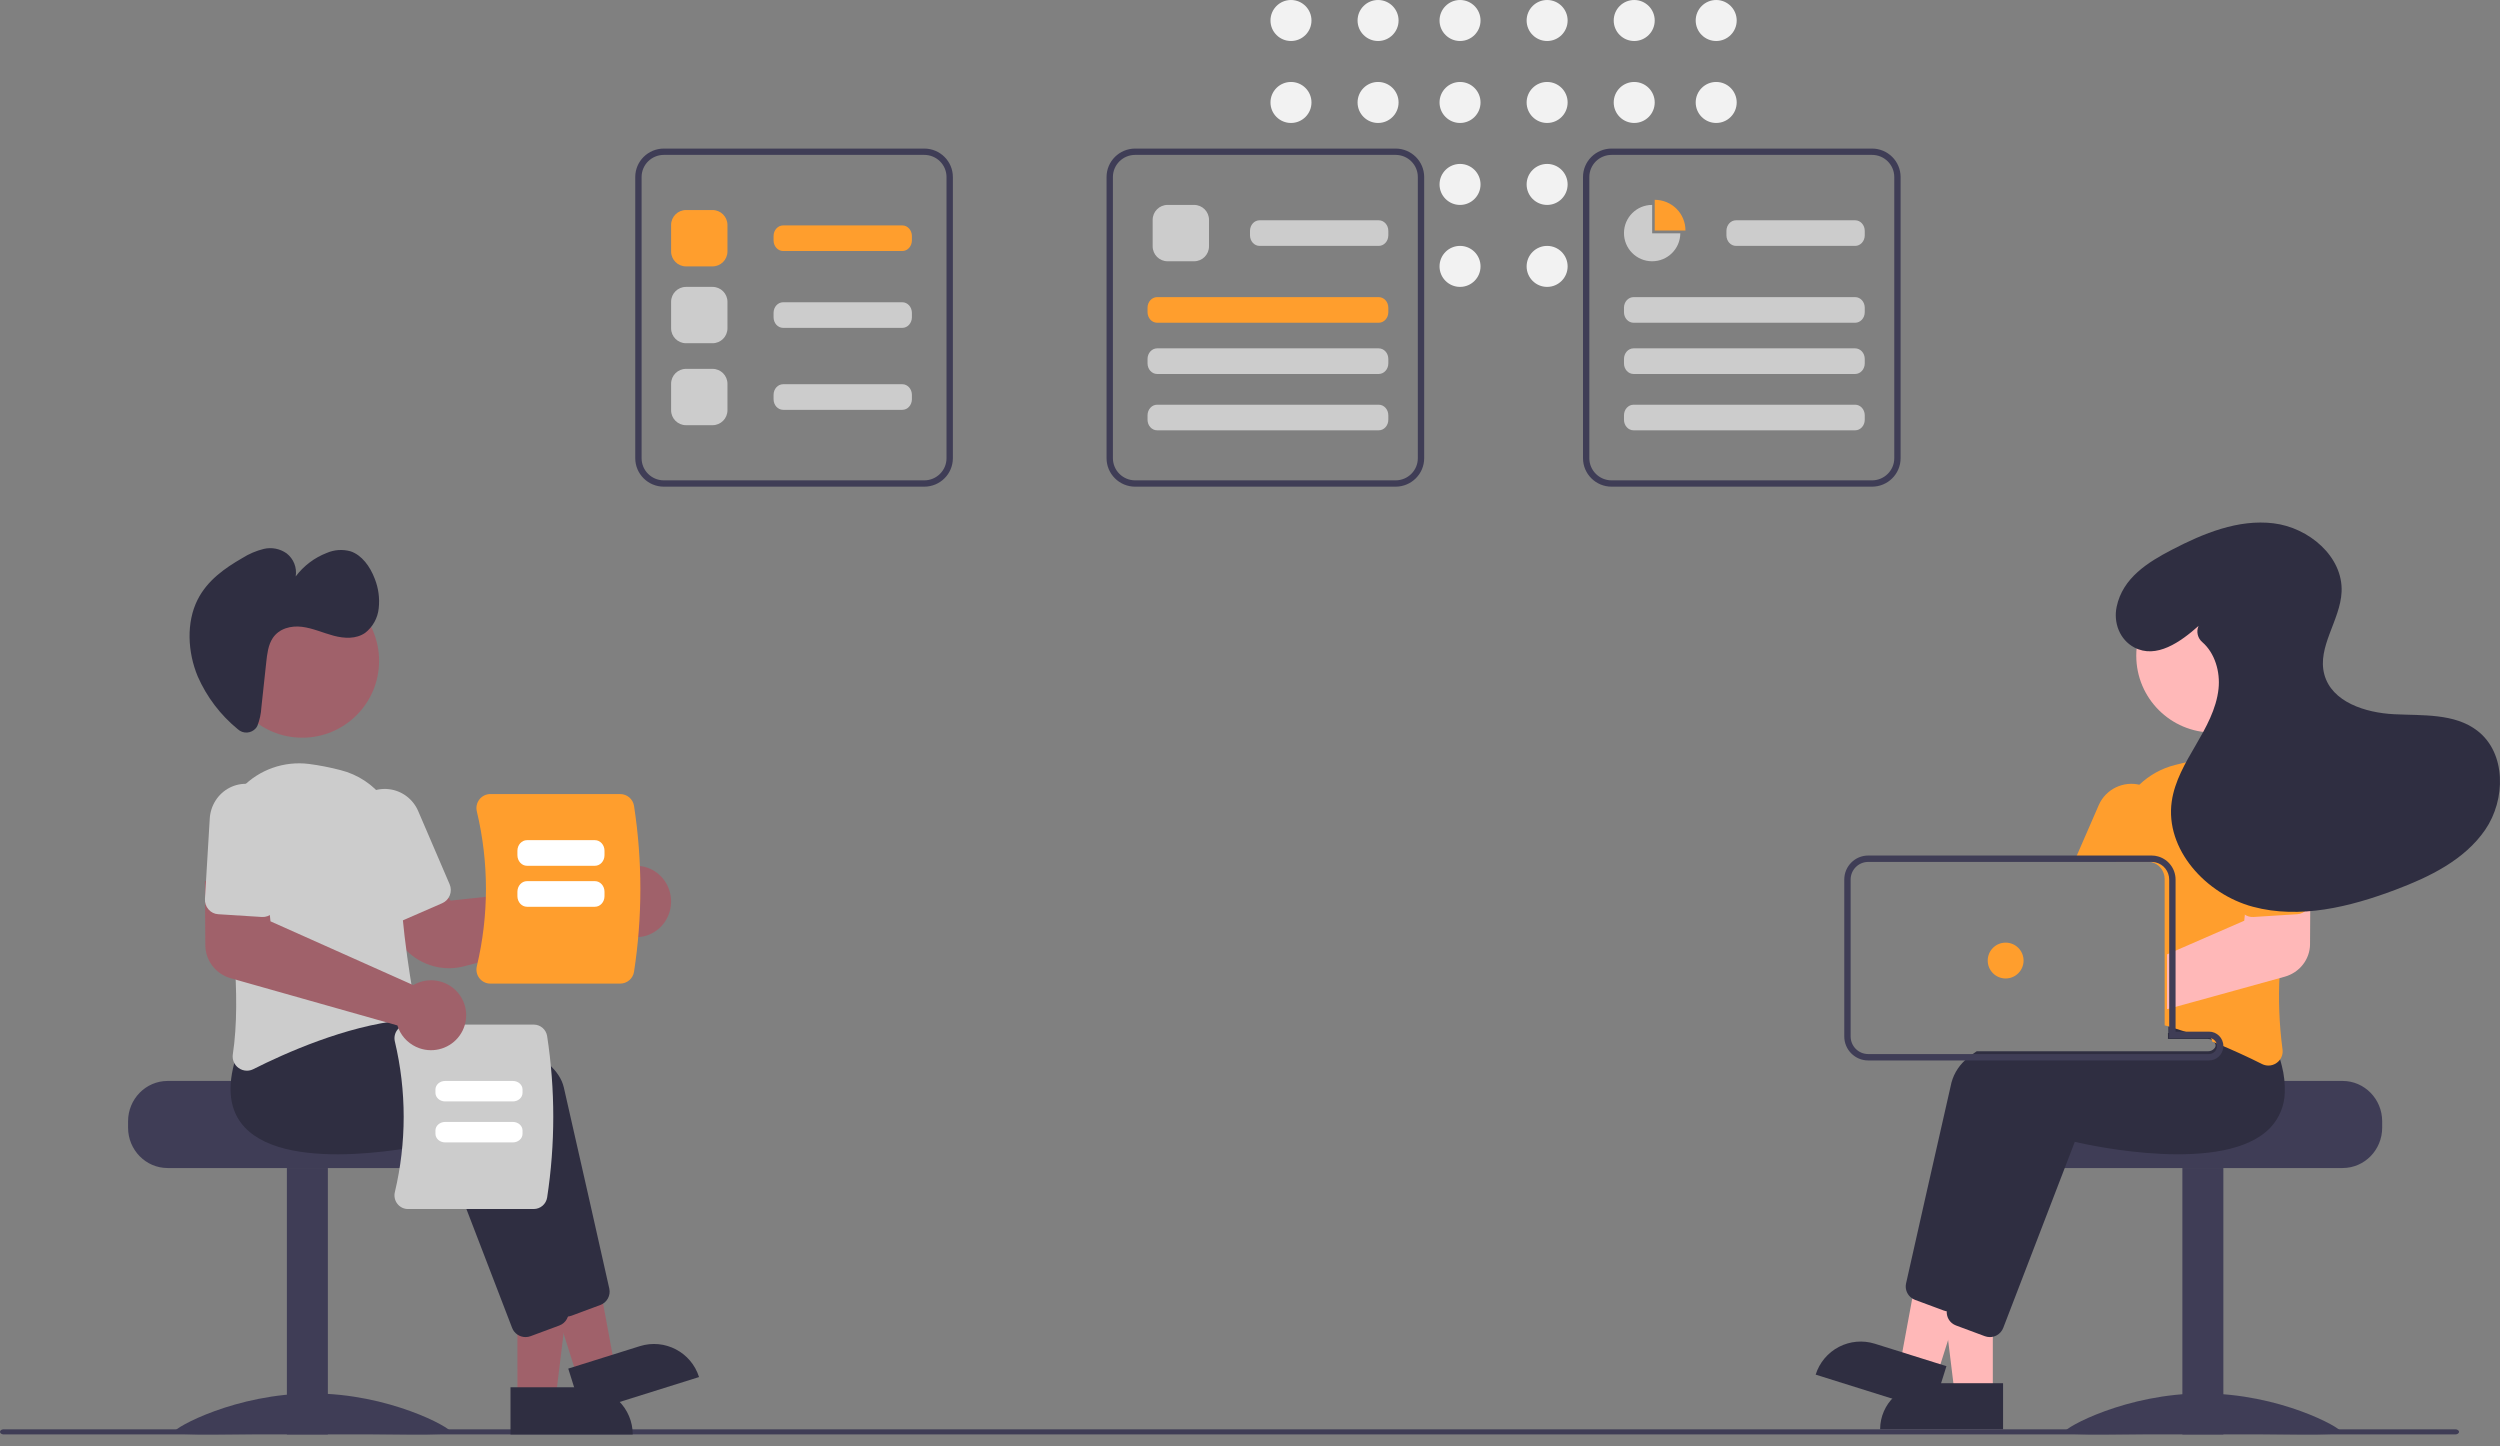 <?xml version="1.0" encoding="UTF-8"?>
<svg width="140px" height="81px" viewBox="0 0 140 81" version="1.1" xmlns="http://www.w3.org/2000/svg" xmlns:xlink="http://www.w3.org/1999/xlink">
    <rect x="0" y="0" width="140" height="81" fill="#808080" stroke="none"/>
    <title>Capture Donor Intent with Donation Allocations</title>
    <g id="Getting-Started-Page---End-User" stroke="none" stroke-width="1" fill="none" fill-rule="evenodd">
        <g id="Getting-Started-Tab---End-User-Dec-2020" transform="translate(-186, -2582)" fill-rule="nonzero">
            <g id="Capture-Donor-Intent-with-Donation-Allocations" transform="translate(186, 2582)">
                <circle id="Oval" fill="#F2F2F2" cx="72.295" cy="1.148" r="1.148"></circle>
                <circle id="Oval" fill="#F2F2F2" cx="72.295" cy="5.738" r="1.148"></circle>
                <circle id="Oval" fill="#F2F2F2" cx="77.172" cy="1.148" r="1.148"></circle>
                <circle id="Oval" fill="#F2F2F2" cx="77.172" cy="5.738" r="1.148"></circle>
                <circle id="Oval" fill="#F2F2F2" cx="81.762" cy="1.148" r="1.148"></circle>
                <circle id="Oval" fill="#F2F2F2" cx="81.762" cy="5.738" r="1.148"></circle>
                <circle id="Oval" fill="#F2F2F2" cx="81.762" cy="10.328" r="1.148"></circle>
                <circle id="Oval" fill="#F2F2F2" cx="81.762" cy="14.918" r="1.148"></circle>
                <circle id="Oval" fill="#F2F2F2" cx="86.639" cy="1.148" r="1.148"></circle>
                <circle id="Oval" fill="#F2F2F2" cx="86.639" cy="5.738" r="1.148"></circle>
                <circle id="Oval" fill="#F2F2F2" cx="86.639" cy="10.328" r="1.148"></circle>
                <circle id="Oval" fill="#F2F2F2" cx="86.639" cy="14.918" r="1.148"></circle>
                <circle id="Oval" fill="#F2F2F2" cx="91.516" cy="1.148" r="1.148"></circle>
                <circle id="Oval" fill="#F2F2F2" cx="91.516" cy="5.738" r="1.148"></circle>
                <circle id="Oval" fill="#F2F2F2" cx="96.107" cy="1.148" r="1.148"></circle>
                <circle id="Oval" fill="#F2F2F2" cx="96.107" cy="5.738" r="1.148"></circle>
                <path d="M131.188,60.533 L122.684,60.533 C122.684,60.782 113.92,60.984 113.92,60.984 C113.783,61.09 113.657,61.211 113.547,61.346 C113.214,61.751 113.032,62.262 113.033,62.791 L113.033,63.152 C113.033,64.399 114.024,65.409 115.247,65.41 L131.188,65.41 C132.41,65.409 133.401,64.398 133.402,63.152 L133.402,62.791 C133.4,61.544 132.41,60.535 131.188,60.533 Z" id="Path" fill="#3F3D56"></path>
                <rect id="Rectangle" fill="#3F3D56" x="122.213" y="65.41" width="2.295" height="14.918"></rect>
                <path d="M131.107,80.19 C131.107,80.431 127.639,80.283 123.361,80.283 C119.083,80.283 115.615,80.431 115.615,80.19 C115.615,79.948 119.083,78.033 123.361,78.033 C127.639,78.033 131.107,79.948 131.107,80.19 Z" id="Path" fill="#3F3D56"></path>
                <polygon id="Path" fill="#FFB8B8" points="111.598 78.033 109.46 78.033 108.443 69.713 111.598 69.713"></polygon>
                <path d="M107.947,77.459 L112.172,77.459 L112.172,80.041 L105.287,80.041 L105.287,80.041 C105.287,78.615 106.478,77.459 107.947,77.459 L107.947,77.459 Z" id="Path" fill="#2F2E41"></path>
                <polygon id="Path" fill="#FFB8B8" points="108.511 76.885 106.434 76.239 107.96 67.992 111.025 68.945"></polygon>
                <path d="M104.561,75.421 L108.762,75.42 L108.761,78.064 L101.916,78.065 L101.916,78.065 C101.916,77.364 102.195,76.691 102.691,76.195 C103.187,75.7 103.86,75.421 104.561,75.421 Z" id="Path" fill="#2F2E41" transform="translate(105.339, 76.742) rotate(17.423) translate(-105.339, -76.742) "></path>
                <path d="M125.62,59.019 C125.57,58.597 125.479,58.181 125.349,57.776 L124.94,57.267 L123.876,55.943 L123.829,55.944 C123.751,55.948 123.424,55.966 122.919,56.005 L122.913,56.005 C122.601,56.029 122.219,56.061 121.785,56.102 C121.67,56.114 121.551,56.125 121.428,56.137 L121.428,57.985 L123.66,57.985 C123.884,57.985 124.073,58.151 124.102,58.371 C124.104,58.391 124.106,58.408 124.106,58.428 C124.106,58.672 123.906,58.87 123.66,58.87 L110.696,58.87 C110.531,58.979 110.373,59.097 110.221,59.224 C109.765,59.575 109.436,60.063 109.284,60.615 C108.527,63.915 107.147,70.067 106.739,71.874 C106.679,72.151 106.771,72.439 106.98,72.632 C107.056,72.702 107.146,72.757 107.243,72.793 L108.854,73.391 C108.92,73.415 108.989,73.432 109.059,73.439 C109.068,73.439 109.075,73.441 109.084,73.441 C109.101,73.442 109.117,73.443 109.134,73.443 C109.467,73.441 109.766,73.237 109.886,72.929 L111.157,69.623 L113.116,64.525 L113.891,62.509 C114.789,62.718 122.324,64.371 124.847,61.707 C125.096,61.445 125.292,61.138 125.426,60.803 C125.638,60.233 125.705,59.62 125.62,59.019 L125.62,59.019 Z" id="Path" fill="#2F2E41"></path>
                <path d="M127.785,59.696 C127.746,59.538 127.701,59.375 127.649,59.211 L126.176,57.377 L126.129,57.379 C126.036,57.384 125.595,57.407 124.918,57.462 C124.15,57.526 123.077,57.628 121.871,57.789 C121.835,57.793 121.798,57.798 121.762,57.804 C121.644,57.82 121.525,57.835 121.405,57.853 L121.405,58.181 L123.638,58.181 C123.862,58.181 124.052,58.346 124.081,58.566 C124.082,58.586 124.084,58.604 124.084,58.623 C124.084,58.867 123.884,59.066 123.638,59.066 L115.746,59.066 C115.402,59.177 115.069,59.294 114.751,59.42 C113.083,60.075 111.835,60.933 111.579,62.05 C111.493,62.425 111.399,62.838 111.299,63.276 C110.927,64.908 110.475,66.907 110.066,68.723 L110.066,68.725 C109.982,69.1 109.898,69.464 109.818,69.818 C109.477,71.341 109.188,72.631 109.034,73.309 C109.03,73.328 109.027,73.346 109.023,73.365 L109.023,73.369 C109.005,73.506 109.023,73.646 109.073,73.774 L109.075,73.776 L109.075,73.778 C109.124,73.901 109.204,74.01 109.307,74.095 C109.376,74.151 109.454,74.196 109.538,74.227 L111.149,74.826 C111.239,74.859 111.333,74.876 111.429,74.877 C111.563,74.877 111.696,74.844 111.813,74.78 C111.982,74.689 112.113,74.541 112.181,74.364 L115.65,65.344 L116.188,63.944 C117.086,64.153 124.624,65.804 127.147,63.142 C127.646,62.607 127.931,61.91 127.948,61.183 C127.965,60.682 127.91,60.181 127.785,59.696 L127.785,59.696 Z" id="Path" fill="#2F2E41"></path>
                <path d="M127.378,43.899 C127.35,43.865 127.319,43.832 127.287,43.8 C126.326,42.799 124.939,42.314 123.556,42.497 C122.962,42.574 122.373,42.689 121.793,42.841 C121.044,43.032 120.358,43.413 119.804,43.946 C118.93,44.786 118.452,45.95 118.485,47.156 C118.492,47.397 118.494,47.644 118.491,47.895 C118.491,48.011 118.489,48.129 118.487,48.247 L120.241,48.247 C120.318,48.247 120.393,48.256 120.467,48.274 C120.908,48.378 121.219,48.768 121.22,49.217 L121.22,57.42 C121.339,57.454 121.458,57.487 121.576,57.523 C121.613,57.535 121.649,57.546 121.684,57.556 C121.725,57.568 121.766,57.581 121.805,57.593 C122.167,57.704 122.519,57.822 122.864,57.946 L123.444,57.946 C123.668,57.946 123.856,58.111 123.885,58.33 C124.006,58.378 124.124,58.425 124.239,58.473 C124.65,58.642 125.04,58.812 125.398,58.976 C125.88,59.194 126.309,59.402 126.668,59.584 C126.781,59.641 126.906,59.671 127.033,59.672 C127.2,59.672 127.362,59.618 127.496,59.52 C127.523,59.5 127.55,59.478 127.576,59.455 C127.769,59.276 127.86,59.013 127.819,58.753 C127.636,57.368 127.582,55.969 127.659,54.574 C127.709,53.402 127.816,52.199 127.955,51.037 C128.029,50.407 128.113,49.79 128.2,49.196 C128.284,48.628 128.373,48.083 128.46,47.568 C128.692,46.245 128.292,44.89 127.378,43.899 L127.378,43.899 Z" id="Path" fill="#FF9E2D"></path>
                <path d="M120.15,44.057 C120.061,44.019 119.97,43.987 119.876,43.962 C118.921,43.706 117.922,44.186 117.529,45.089 L116.338,47.826 L116.189,48.171 L120.303,48.171 C120.377,48.171 120.451,48.179 120.523,48.197 L120.662,47.877 L121.189,46.666 C121.625,45.66 121.16,44.493 120.15,44.057 L120.15,44.057 Z" id="Path" fill="#FF9E2D"></path>
                <circle id="Oval" fill="#FFB8B8" cx="123.934" cy="36.721" r="4.303"></circle>
                <path d="M128.434,49.369 L125.903,49.435 L125.719,51.161 L125.678,51.56 L121.713,53.288 L121.352,53.445 L121.352,56.516 L121.713,56.417 L122.854,56.101 L122.86,56.101 L127.885,54.712 L127.943,54.696 C128.777,54.463 129.354,53.725 129.362,52.883 L129.374,50.846 L129.385,49.344 L128.434,49.369 Z" id="Path" fill="#FFB8B8"></path>
                <path d="M129.115,45.839 C129.047,44.697 128.089,43.827 126.977,43.897 C125.864,43.968 125.017,44.951 125.086,46.093 L125.354,50.592 C125.369,50.832 125.487,51.052 125.675,51.194 C125.824,51.308 126.007,51.363 126.191,51.351 L128.073,51.232 L128.643,51.196 C128.853,51.185 129.05,51.087 129.187,50.924 C129.202,50.906 129.216,50.888 129.229,50.87 C129.341,50.716 129.396,50.527 129.384,50.336 L129.115,45.839 Z" id="Path" fill="#FF9E2D"></path>
                <path d="M122.062,57.772 L121.832,57.772 L121.832,57.748 C121.714,57.764 121.595,57.78 121.475,57.798 L121.475,58.13 L123.124,58.13 C122.778,58.005 122.424,57.885 122.062,57.772 Z M122.062,57.772 L121.832,57.772 L121.832,57.748 C121.714,57.764 121.595,57.78 121.475,57.798 L121.475,58.13 L123.124,58.13 C122.778,58.005 122.424,57.885 122.062,57.772 Z M123.705,57.772 L121.832,57.772 L121.832,49.255 C121.831,48.656 121.436,48.13 120.863,47.964 C120.744,47.927 120.619,47.909 120.494,47.91 L104.617,47.91 C103.878,47.911 103.28,48.512 103.279,49.255 L103.279,58.04 C103.279,58.783 103.878,59.385 104.617,59.385 L123.705,59.385 C124.115,59.385 124.458,59.075 124.503,58.666 C124.506,58.637 124.508,58.608 124.508,58.578 C124.508,58.133 124.148,57.772 123.705,57.772 L123.705,57.772 Z M124.151,58.578 C124.151,58.826 123.952,59.027 123.705,59.027 L104.617,59.027 C104.075,59.026 103.636,58.585 103.635,58.04 L103.635,49.255 C103.636,48.71 104.075,48.269 104.617,48.268 L120.494,48.268 C120.571,48.268 120.647,48.277 120.721,48.295 C121.163,48.401 121.475,48.798 121.475,49.255 L121.475,58.13 L123.705,58.13 C123.93,58.13 124.119,58.298 124.148,58.521 C124.15,58.541 124.151,58.559 124.151,58.578 L124.151,58.578 Z M122.062,57.772 L121.832,57.772 L121.832,57.748 C121.714,57.764 121.595,57.78 121.475,57.798 L121.475,58.13 L123.124,58.13 C122.778,58.005 122.424,57.885 122.062,57.772 Z" id="Shape" fill="#3F3D56"></path>
                <circle id="Oval" fill="#FF9E2D" cx="112.316" cy="53.791" r="1.004"></circle>
                <path d="M123.119,35.05 C122.109,35.95 120.755,36.915 119.517,36.256 C118.705,35.823 118.343,34.875 118.533,33.977 C118.874,32.361 120.275,31.489 121.632,30.783 C123.396,29.866 125.342,29.066 127.317,29.305 C129.292,29.543 131.222,31.169 131.129,33.15 C131.054,34.742 129.749,36.228 130.162,37.768 C130.577,39.318 132.466,39.918 134.074,39.997 C135.682,40.076 137.452,39.939 138.728,40.918 C140.355,42.167 140.329,44.778 139.171,46.468 C138.012,48.158 136.056,49.109 134.134,49.832 C131.588,50.79 128.79,51.482 126.162,50.778 C123.534,50.073 121.233,47.561 121.618,44.877 C121.781,43.743 122.38,42.725 122.958,41.734 C123.535,40.744 124.116,39.712 124.238,38.573 C124.339,37.623 124.036,36.576 123.334,35.964 C123.073,35.746 122.983,35.385 123.111,35.07 L123.119,35.05 Z" id="Path" fill="#2F2E41"></path>
                <path d="M0.212,80.328 L137.494,80.328 C137.61,80.328 137.705,80.264 137.705,80.184 C137.705,80.105 137.61,80.041 137.494,80.041 L0.212,80.041 C0.136,80.041 0.066,80.068 0.028,80.113 C-0.009,80.157 -0.009,80.212 0.028,80.256 C0.066,80.301 0.136,80.328 0.212,80.328 Z" id="Path" fill="#3F3D56"></path>
                <path d="M7.172,62.791 L7.172,63.152 C7.173,64.398 8.164,65.409 9.386,65.41 L25.327,65.41 C26.55,65.409 27.541,64.399 27.541,63.152 L27.541,62.791 C27.542,62.262 27.36,61.751 27.027,61.346 C26.916,61.211 26.791,61.09 26.654,60.984 C26.654,60.984 17.89,60.782 17.89,60.533 L9.386,60.533 C8.164,60.535 7.174,61.544 7.172,62.791 L7.172,62.791 Z" id="Path" fill="#3F3D56"></path>
                <rect id="Rectangle" fill="#3F3D56" transform="translate(17.213, 72.869) rotate(-180) translate(-17.213, -72.869) " x="16.066" y="65.41" width="2.295" height="14.918"></rect>
                <path d="M9.754,80.19 C9.754,80.431 13.222,80.283 17.5,80.283 C21.778,80.283 25.246,80.431 25.246,80.19 C25.246,79.948 21.778,78.033 17.5,78.033 C13.222,78.033 9.754,79.948 9.754,80.19 Z" id="Path" fill="#3F3D56"></path>
                <polygon id="Path" fill="#A0616A" points="28.976 78.32 31.114 78.32 32.131 70 28.975 70"></polygon>
                <path d="M28.587,77.688 L35.432,77.688 L35.432,80.331 L31.232,80.331 C29.771,80.331 28.587,79.147 28.587,77.688 L28.587,77.688 L28.587,77.688 Z" id="Path" fill="#2F2E41" transform="translate(32.01, 79.009) rotate(179.997) translate(-32.01, -79.009) "></path>
                <polygon id="Path" fill="#A0616A" points="32.35 77.172 34.426 76.526 32.901 68.279 29.836 69.232"></polygon>
                <path d="M32.061,75.555 L38.906,75.556 L38.907,78.2 L34.706,78.199 C33.245,78.199 32.061,77.015 32.061,75.555 L32.061,75.555 L32.061,75.555 Z" id="Path" fill="#2F2E41" transform="translate(35.484, 76.878) rotate(162.577) translate(-35.484, -76.878) "></path>
                <path d="M30.974,73.217 L26.969,62.796 C26.07,63.006 18.534,64.658 16.01,61.995 C15.145,61.082 14.976,59.76 15.508,58.064 L16.981,56.23 L17.027,56.232 C17.584,56.261 30.679,56.988 31.576,60.903 C32.333,64.203 33.715,70.356 34.121,72.163 C34.206,72.55 33.992,72.94 33.618,73.08 L32.007,73.679 C31.918,73.712 31.822,73.73 31.727,73.73 C31.393,73.73 31.094,73.526 30.974,73.217 L30.974,73.217 Z" id="Path" fill="#2F2E41"></path>
                <path d="M28.679,74.364 L24.673,63.944 C23.775,64.153 16.239,65.806 13.715,63.142 C12.85,62.23 12.681,60.907 13.213,59.212 L14.686,57.377 L14.732,57.379 C15.289,57.409 28.383,58.136 29.281,62.05 C30.038,65.35 31.42,71.503 31.826,73.31 C31.911,73.697 31.697,74.088 31.323,74.228 L29.712,74.826 C29.623,74.86 29.527,74.877 29.432,74.877 C29.098,74.877 28.798,74.673 28.679,74.364 L28.679,74.364 Z" id="Path" fill="#2F2E41"></path>
                <path d="M25.146,54.221 C23.942,54.221 22.827,53.574 22.211,52.518 L20.943,50.324 L23.957,48.642 L25.237,50.434 L33.921,49.499 C33.964,49.421 34.011,49.346 34.064,49.275 L34.064,49.275 C34.401,48.822 34.91,48.537 35.466,48.491 C36.023,48.442 36.575,48.642 36.978,49.038 C37.635,49.682 37.772,50.703 37.309,51.504 C37.024,51.994 36.548,52.337 36,52.447 C35.452,52.556 34.885,52.422 34.44,52.077 C34.389,52.037 34.34,51.995 34.293,51.95 L25.975,54.115 C25.704,54.186 25.426,54.221 25.146,54.221 Z" id="Path" fill="#A0616A"></path>
                <path d="M13.361,59.808 C13.117,59.633 12.992,59.336 13.038,59.041 C13.533,55.806 12.964,51.171 12.399,47.853 C12.164,46.488 12.596,45.093 13.562,44.093 C14.528,43.094 15.915,42.607 17.3,42.781 C17.895,42.858 18.483,42.974 19.063,43.125 L19.063,43.125 C21.047,43.621 22.419,45.413 22.368,47.441 C22.284,50.642 22.939,54.637 23.225,56.206 C23.264,56.424 23.211,56.648 23.077,56.825 C22.945,57.001 22.745,57.113 22.526,57.134 C19.359,57.455 15.944,58.986 14.189,59.871 C14.077,59.928 13.952,59.959 13.825,59.959 C13.658,59.958 13.496,59.905 13.361,59.808 Z" id="Path" fill="#CCCCCC"></path>
                <path d="M21.876,51.582 C21.679,51.504 21.521,51.35 21.438,51.154 L19.677,47.054 C19.387,46.38 19.475,45.601 19.91,45.011 C20.344,44.421 21.058,44.109 21.782,44.194 C22.506,44.279 23.13,44.746 23.419,45.421 L25.18,49.521 C25.355,49.929 25.169,50.402 24.765,50.579 L22.487,51.573 C22.293,51.658 22.073,51.662 21.876,51.582 L21.876,51.582 Z" id="Path" fill="#CCCCCC"></path>
                <circle id="Oval" fill="#A0616A" cx="16.926" cy="37.008" r="4.303"></circle>
                <path d="M14.328,40.779 C14.203,40.924 14.026,41.012 13.836,41.023 C13.645,41.034 13.459,40.967 13.319,40.838 C12.348,40.045 11.577,39.03 11.072,37.878 C10.506,36.517 10.423,34.856 11.067,33.58 C11.612,32.502 12.59,31.815 13.566,31.254 C13.94,31.016 14.35,30.842 14.78,30.737 C15.219,30.636 15.68,30.727 16.049,30.988 C16.443,31.291 16.639,31.788 16.559,32.281 C17.005,31.687 17.607,31.232 18.297,30.965 C18.72,30.781 19.193,30.749 19.636,30.875 C20.263,31.086 20.727,31.724 20.986,32.41 C21.194,32.935 21.271,33.504 21.208,34.067 C21.153,34.609 20.879,35.105 20.451,35.439 C19.94,35.794 19.281,35.758 18.686,35.601 C18.092,35.443 17.514,35.176 16.909,35.102 C16.304,35.027 15.634,35.189 15.273,35.733 C15.019,36.116 14.959,36.621 14.908,37.103 L14.638,39.606 C14.619,39.964 14.543,40.317 14.412,40.65 C14.389,40.697 14.361,40.74 14.328,40.779 L14.328,40.779 Z" id="Path" fill="#2F2E41"></path>
                <path d="M29.891,67.705 L22.847,67.705 C22.616,67.706 22.397,67.599 22.255,67.416 C22.109,67.231 22.056,66.988 22.112,66.759 C22.771,63.986 22.771,61.096 22.112,58.323 C22.056,58.094 22.109,57.851 22.255,57.666 C22.397,57.483 22.616,57.376 22.847,57.377 L29.891,57.377 C30.262,57.378 30.579,57.649 30.639,58.017 C31.098,61.015 31.098,64.067 30.639,67.065 C30.579,67.433 30.262,67.704 29.891,67.705 L29.891,67.705 Z" id="Path" fill="#CCCCCC"></path>
                <path d="M24.385,61.2 L24.385,61.013 C24.386,60.748 24.629,60.533 24.929,60.533 L28.719,60.533 C29.019,60.533 29.262,60.748 29.262,61.013 L29.262,61.2 C29.262,61.465 29.019,61.68 28.719,61.68 L24.929,61.68 C24.629,61.68 24.386,61.465 24.385,61.2 Z" id="Path" fill="#FFFFFF"></path>
                <path d="M24.385,63.495 L24.385,63.308 C24.386,63.043 24.629,62.828 24.929,62.828 L28.719,62.828 C29.019,62.828 29.262,63.043 29.262,63.308 L29.262,63.495 C29.262,63.76 29.019,63.975 28.719,63.975 L24.929,63.975 C24.629,63.975 24.386,63.76 24.385,63.495 Z" id="Path" fill="#FFFFFF"></path>
                <path d="M26.85,54.785 C26.7,54.595 26.645,54.345 26.703,54.109 C27.383,51.26 27.383,48.29 26.703,45.44 C26.645,45.204 26.7,44.954 26.85,44.764 C26.997,44.576 27.223,44.466 27.462,44.467 L34.732,44.467 C35.116,44.468 35.443,44.746 35.505,45.125 C35.979,48.207 35.979,51.343 35.505,54.424 C35.443,54.803 35.116,55.081 34.732,55.082 L27.462,55.082 C27.223,55.083 26.997,54.973 26.85,54.785 L26.85,54.785 Z" id="Path" fill="#FF9E2D"></path>
                <path d="M33.317,48.484 L29.51,48.484 C29.215,48.483 28.976,48.219 28.975,47.892 L28.975,47.641 C28.976,47.314 29.215,47.05 29.51,47.049 L33.317,47.049 C33.613,47.05 33.852,47.314 33.852,47.641 L33.852,47.892 C33.852,48.219 33.613,48.483 33.317,48.484 L33.317,48.484 Z" id="Path" fill="#FFFFFF"></path>
                <path d="M33.317,50.779 L29.51,50.779 C29.215,50.778 28.976,50.514 28.975,50.187 L28.975,49.936 C28.976,49.609 29.215,49.345 29.51,49.344 L33.317,49.344 C33.613,49.345 33.852,49.609 33.852,49.936 L33.852,50.187 C33.852,50.514 33.613,50.778 33.317,50.779 L33.317,50.779 Z" id="Path" fill="#FFFFFF"></path>
                <path d="M23.487,58.701 C22.959,58.517 22.534,58.119 22.319,57.606 C22.294,57.546 22.273,57.486 22.255,57.424 L12.903,54.776 C12.078,54.539 11.507,53.791 11.498,52.937 L11.475,49.344 L14.922,49.436 L15.147,51.594 L23.143,55.166 C23.219,55.121 23.297,55.082 23.378,55.048 L23.378,55.048 C24.188,54.71 25.125,54.947 25.674,55.629 C26.224,56.311 26.252,57.272 25.744,57.985 C25.237,58.698 24.315,58.99 23.487,58.701 Z" id="Path" fill="#A0616A"></path>
                <path d="M11.674,50.924 C11.534,50.763 11.464,50.552 11.477,50.337 L11.746,45.842 C11.789,45.102 12.214,44.442 12.86,44.111 C13.506,43.781 14.275,43.829 14.876,44.239 C15.478,44.648 15.82,45.356 15.775,46.096 L15.506,50.592 C15.478,51.038 15.104,51.378 14.669,51.351 L12.217,51.196 C12.008,51.184 11.812,51.086 11.674,50.924 L11.674,50.924 Z" id="Path" fill="#CCCCCC"></path>
                <path d="M51.76,27.254 L37.175,27.254 C36.291,27.253 35.575,26.541 35.574,25.661 L35.574,9.912 C35.575,9.033 36.291,8.321 37.175,8.32 L51.76,8.32 C52.644,8.321 53.36,9.033 53.361,9.912 L53.361,25.661 C53.36,26.541 52.644,27.253 51.76,27.254 L51.76,27.254 Z M37.175,8.674 C36.487,8.674 35.93,9.228 35.93,9.912 L35.93,25.661 C35.93,26.345 36.487,26.899 37.175,26.9 L51.76,26.9 C52.447,26.899 53.004,26.345 53.005,25.661 L53.005,9.912 C53.004,9.228 52.447,8.674 51.76,8.674 L37.175,8.674 Z" id="Shape" fill="#3F3D56"></path>
                <path d="M78.153,27.254 L63.568,27.254 C62.684,27.253 61.968,26.541 61.967,25.661 L61.967,9.912 C61.968,9.033 62.684,8.321 63.568,8.32 L78.153,8.32 C79.037,8.321 79.753,9.033 79.754,9.912 L79.754,25.661 C79.753,26.541 79.037,27.253 78.153,27.254 Z M63.568,8.674 C62.881,8.674 62.324,9.228 62.323,9.912 L62.323,25.661 C62.324,26.345 62.881,26.899 63.568,26.9 L78.153,26.9 C78.841,26.899 79.398,26.345 79.398,25.661 L79.398,9.912 C79.398,9.228 78.841,8.674 78.153,8.674 L63.568,8.674 Z" id="Shape" fill="#3F3D56"></path>
                <path d="M39.902,14.918 L38.417,14.918 C37.956,14.918 37.582,14.544 37.582,14.083 L37.582,12.598 C37.582,12.137 37.956,11.763 38.417,11.762 L39.902,11.762 C40.363,11.763 40.737,12.137 40.738,12.598 L40.738,14.083 C40.737,14.544 40.363,14.918 39.902,14.918 Z" id="Path" fill="#FF9E2D"></path>
                <path d="M39.902,19.221 L38.417,19.221 C37.956,19.221 37.582,18.847 37.582,18.386 L37.582,16.901 C37.582,16.44 37.956,16.066 38.417,16.066 L39.902,16.066 C40.363,16.066 40.737,16.44 40.738,16.901 L40.738,18.386 C40.737,18.847 40.363,19.221 39.902,19.221 Z" id="Path" fill="#CCCCCC"></path>
                <path d="M50.53,14.057 L43.856,14.057 C43.56,14.057 43.32,13.792 43.32,13.466 L43.32,13.215 C43.32,12.888 43.56,12.623 43.856,12.623 L50.53,12.623 C50.825,12.623 51.065,12.888 51.066,13.215 L51.066,13.466 C51.065,13.792 50.825,14.057 50.53,14.057 Z" id="Path" fill="#FF9E2D"></path>
                <path d="M66.87,14.631 L65.385,14.631 C64.923,14.631 64.55,14.257 64.549,13.796 L64.549,12.311 C64.55,11.85 64.923,11.476 65.385,11.475 L66.87,11.475 C67.331,11.476 67.704,11.85 67.705,12.311 L67.705,13.796 C67.704,14.257 67.331,14.631 66.87,14.631 L66.87,14.631 Z" id="Path" fill="#CCCCCC"></path>
                <path d="M77.21,13.77 L70.536,13.77 C70.24,13.77 70,13.505 70,13.179 L70,12.928 C70,12.601 70.24,12.336 70.536,12.336 L77.21,12.336 C77.506,12.336 77.746,12.601 77.746,12.928 L77.746,13.179 C77.746,13.505 77.506,13.77 77.21,13.77 Z" id="Path" fill="#CCCCCC"></path>
                <path d="M77.209,18.074 L64.799,18.074 C64.503,18.073 64.263,17.809 64.262,17.482 L64.262,17.231 C64.263,16.904 64.503,16.64 64.799,16.639 L77.209,16.639 C77.505,16.64 77.746,16.904 77.746,17.231 L77.746,17.482 C77.746,17.809 77.505,18.073 77.209,18.074 Z" id="Path" fill="#FF9E2D"></path>
                <path d="M77.209,20.943 L64.799,20.943 C64.503,20.942 64.263,20.678 64.262,20.351 L64.262,20.1 C64.263,19.773 64.503,19.509 64.799,19.508 L77.209,19.508 C77.505,19.509 77.746,19.773 77.746,20.1 L77.746,20.351 C77.746,20.678 77.505,20.942 77.209,20.943 Z" id="Path" fill="#CCCCCC"></path>
                <path d="M77.209,24.098 L64.799,24.098 C64.503,24.098 64.263,23.833 64.262,23.507 L64.262,23.256 C64.263,22.929 64.503,22.664 64.799,22.664 L77.209,22.664 C77.505,22.664 77.746,22.929 77.746,23.256 L77.746,23.507 C77.746,23.833 77.505,24.098 77.209,24.098 Z" id="Path" fill="#CCCCCC"></path>
                <path d="M104.834,27.254 L90.248,27.254 C89.365,27.253 88.649,26.541 88.648,25.661 L88.648,9.912 C88.649,9.033 89.365,8.321 90.248,8.32 L104.834,8.32 C105.717,8.321 106.433,9.033 106.434,9.912 L106.434,25.661 C106.433,26.541 105.717,27.253 104.834,27.254 Z M90.248,8.674 C89.561,8.674 89.004,9.228 89.003,9.912 L89.003,25.661 C89.004,26.345 89.561,26.899 90.248,26.9 L104.834,26.9 C105.521,26.899 106.078,26.345 106.079,25.661 L106.079,9.912 C106.078,9.228 105.521,8.674 104.834,8.674 L90.248,8.674 Z" id="Shape" fill="#3F3D56"></path>
                <path d="M103.89,13.77 L97.216,13.77 C96.92,13.77 96.681,13.505 96.68,13.179 L96.68,12.928 C96.681,12.601 96.92,12.336 97.216,12.336 L103.89,12.336 C104.186,12.336 104.426,12.601 104.426,12.928 L104.426,13.179 C104.426,13.505 104.186,13.77 103.89,13.77 Z" id="Path" fill="#CCCCCC"></path>
                <path d="M103.889,18.074 L91.479,18.074 C91.183,18.073 90.943,17.809 90.943,17.482 L90.943,17.231 C90.943,16.904 91.183,16.64 91.479,16.639 L103.889,16.639 C104.186,16.64 104.426,16.904 104.426,17.231 L104.426,17.482 C104.426,17.809 104.186,18.073 103.889,18.074 Z" id="Path" fill="#CCCCCC"></path>
                <path d="M103.889,20.943 L91.479,20.943 C91.183,20.942 90.943,20.678 90.943,20.351 L90.943,20.1 C90.943,19.773 91.183,19.509 91.479,19.508 L103.889,19.508 C104.186,19.509 104.426,19.773 104.426,20.1 L104.426,20.351 C104.426,20.678 104.186,20.942 103.889,20.943 Z" id="Path" fill="#CCCCCC"></path>
                <path d="M103.889,24.098 L91.479,24.098 C91.183,24.098 90.943,23.833 90.943,23.507 L90.943,23.256 C90.943,22.929 91.183,22.664 91.479,22.664 L103.889,22.664 C104.186,22.664 104.426,22.929 104.426,23.256 L104.426,23.507 C104.426,23.833 104.186,24.098 103.889,24.098 Z" id="Path" fill="#CCCCCC"></path>
                <path d="M50.53,18.361 L43.856,18.361 C43.56,18.36 43.32,18.096 43.32,17.769 L43.32,17.518 C43.32,17.191 43.56,16.927 43.856,16.926 L50.53,16.926 C50.825,16.927 51.065,17.191 51.066,17.518 L51.066,17.769 C51.065,18.096 50.825,18.36 50.53,18.361 Z" id="Path" fill="#CCCCCC"></path>
                <path d="M39.902,23.811 L38.417,23.811 C37.956,23.811 37.582,23.437 37.582,22.976 L37.582,21.491 C37.582,21.03 37.956,20.656 38.417,20.656 L39.902,20.656 C40.363,20.656 40.737,21.03 40.738,21.491 L40.738,22.976 C40.737,23.437 40.363,23.811 39.902,23.811 Z" id="Path" fill="#CCCCCC"></path>
                <path d="M50.53,22.951 L43.856,22.951 C43.56,22.95 43.32,22.686 43.32,22.359 L43.32,22.108 C43.32,21.781 43.56,21.517 43.856,21.516 L50.53,21.516 C50.825,21.517 51.065,21.781 51.066,22.108 L51.066,22.359 C51.065,22.686 50.825,22.95 50.53,22.951 L50.53,22.951 Z" id="Path" fill="#CCCCCC"></path>
                <path d="M94.385,12.91 C94.385,12.905 94.385,12.901 94.385,12.897 C94.385,12.444 94.204,12.009 93.881,11.689 C93.558,11.368 93.12,11.189 92.664,11.189 L92.664,12.91 L94.385,12.91 Z" id="Path" fill="#FF9E2D"></path>
                <path d="M92.521,13.065 L92.521,11.475 C91.651,11.475 90.945,12.179 90.943,13.049 C90.94,13.919 91.642,14.627 92.512,14.631 C93.382,14.636 94.092,13.935 94.098,13.065 L92.521,13.065 Z" id="Path" fill="#CCCCCC"></path>
            </g>
        </g>
    </g>
</svg>